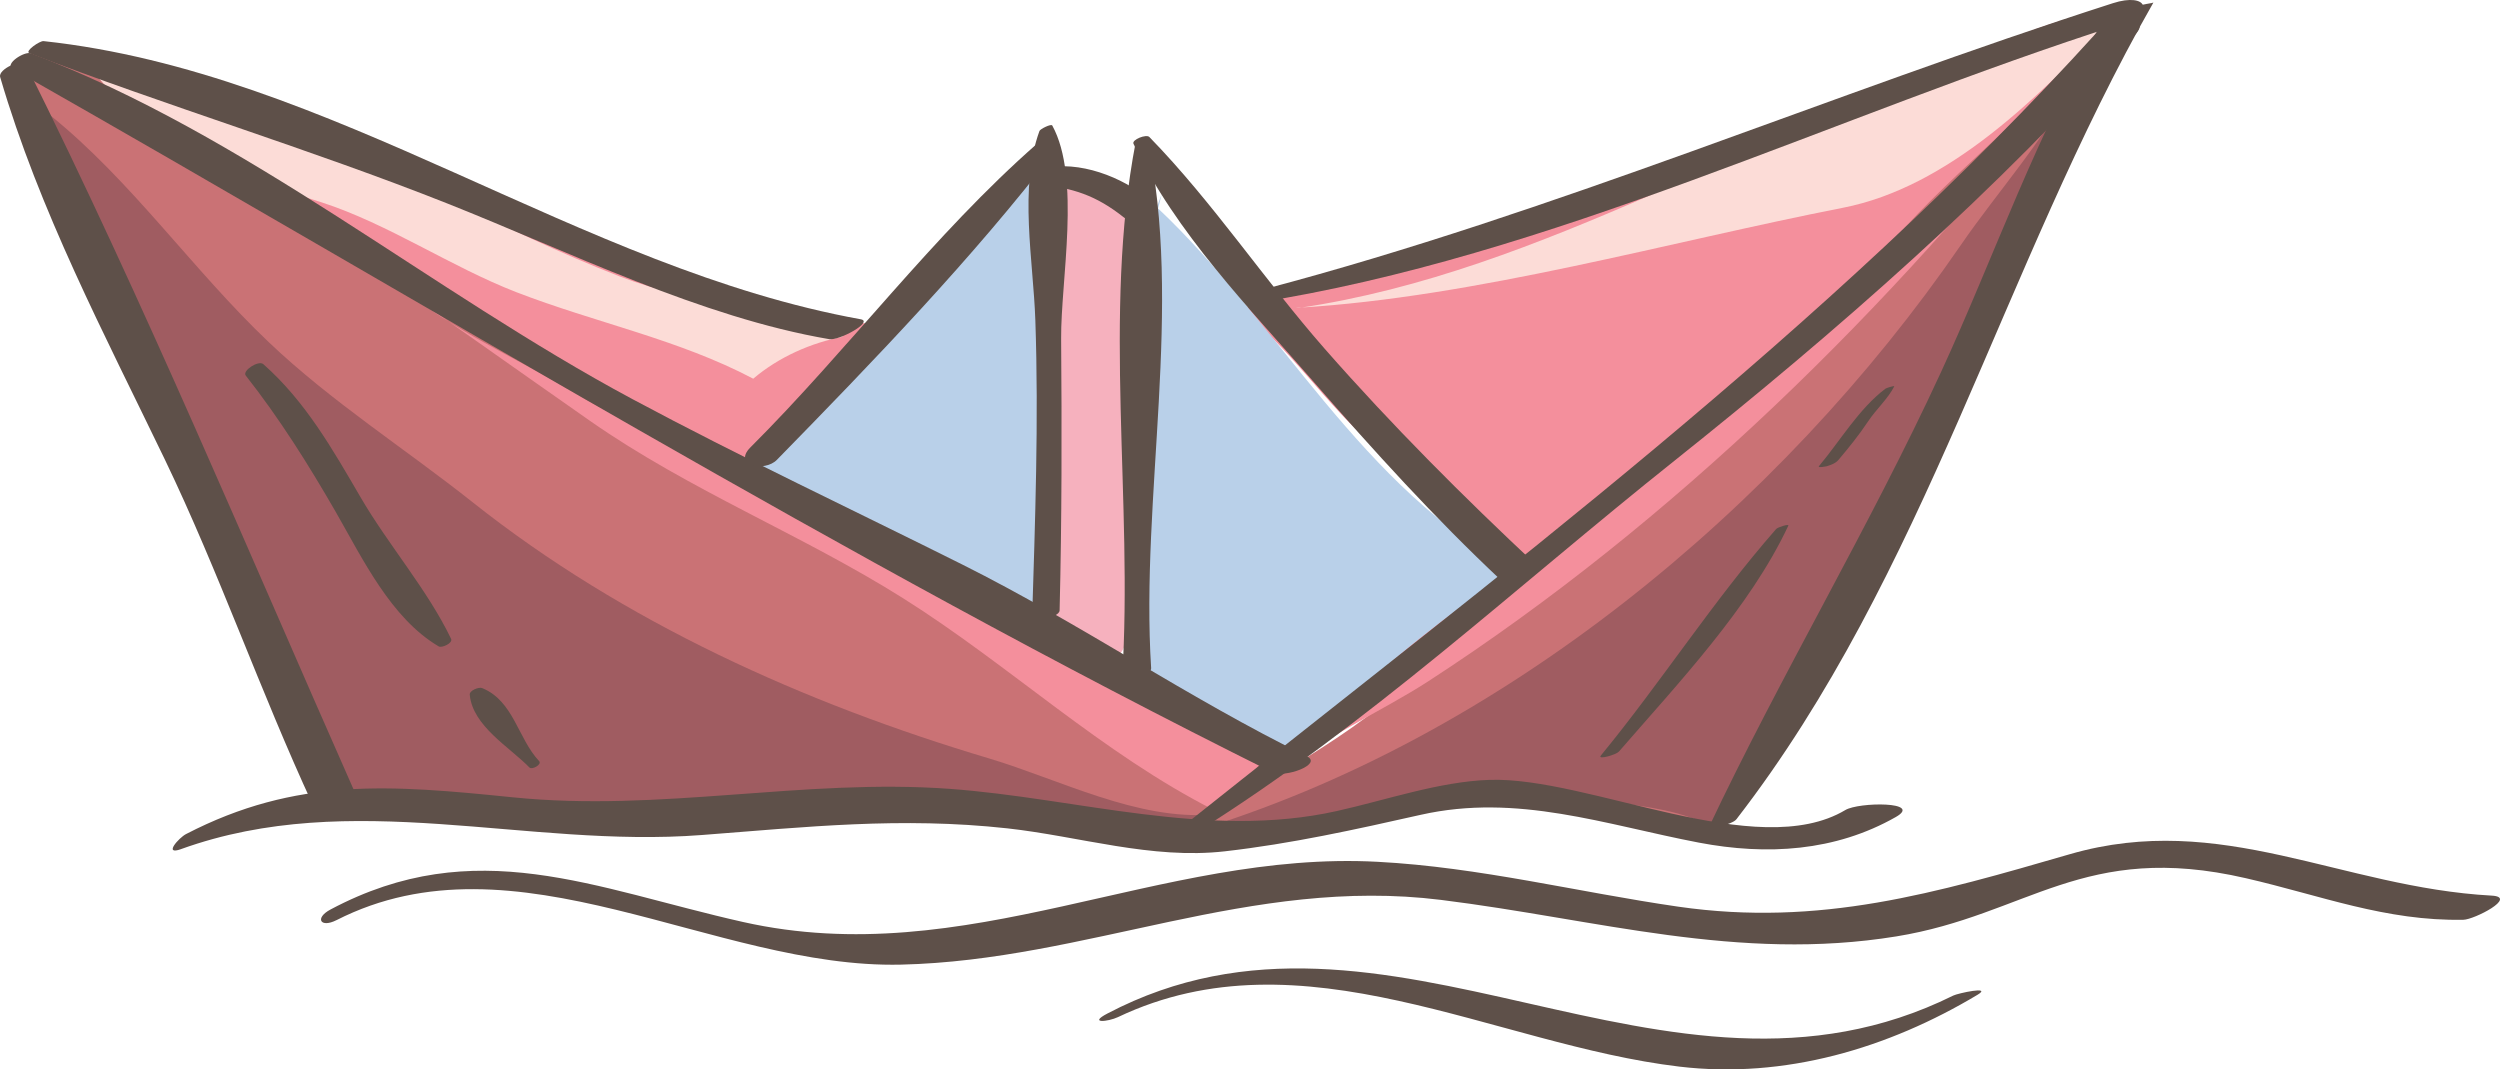 <svg id="_Слой_2" xmlns="http://www.w3.org/2000/svg" width="1080" height="461.98" viewBox="0 0 1080 461.98"><g id="School01_54306319"><g id="School01_54306319-2"><g><path d="M704.73 207.38c50.21-41.21 95.54-89.03 142.12-134.23 22.87-22.2 43.26-48.13 68.3-67.71-39.75 81.86-72.02 166.68-115.69 246.54-15.28 27.92-28.37 79.32-57.01 96.44-28.93 17.33-72.11-2.7-103.61-2.19-42.41.68-83.53 14.04-126.37 14.89-1.13.04-1.08.07.09.09 30.6-23.77 65.35-38.35 93.92-64.9 33.01-30.71 63.77-60.64 98.25-88.94z" fill="#ca7275"/><path d="M26.07 80.72c7.66 21.95 11.54 44.66 22.15 65.57 22.56 44.44 48.36 84.14 65.05 131.1 8.07 22.67 17.62 45.88 27.94 68.01 60.34 2.3 119.7 9.1 179.57 3.38 53.29-5.14 103.14 1.02 156.54 7.84 38.62 4.96 48.31-9.83 80.17-27.67-28.62-9.13-60.01-32.58-87.34-46.76-28.55-14.78-56.06-29.99-84.36-45.32-53.18-28.75-106.09-58.81-159.09-87.95-50.97-28.05-102.8-55.84-150.1-89.8C65.28 50.98 23.5 9.49 8.58 26.33c-10.23 11.54 13.39 42.63 17.49 54.4z" fill="#ca7275"/><path d="M21.7 49.81c35.2 28.35 61.56 66.84 94.42 98.02 26.95 25.64 58.99 46.08 88.11 69.18 65.12 51.67 143.36 86.87 223.08 110.64 30.31 9.06 64.22 26.9 96.47 24.2-22.22 22.51-99.28-8.16-133.29-6.15-56.56 3.34-111.09 6.94-167.4 4.58-27.2-1.17-54.92-.18-81.86-3.29-12.12-53.4-35.42-106.79-61.79-154.67-23.75-43.17-31.32-101.63-62.37-139.39l4.64-3.11z" fill="#a05c61"/><path d="M514.26 359.6c133.24-39.75 254.74-140.07 332.75-253.64 16.4-23.89 37.27-46.49 49.89-72.69-44.57 115.15-101.94 220.9-158.01 330.48 8.95-17.49-76.57-19.51-83.33-19.74-31.57-1.04-59.02 11.09-89.62 13.93-16.99 1.58-33.55 2.66-50.14-1.44l-1.55 3.11z" fill="#a05c61"/><path d="M542.13 130.34c19.04-12.84 55.77-14.15 79.03-20.5 24.04-6.58 47.75-15.8 71.7-25.49 47.14-19.02 96.69-36.23 143.9-54.22 23.25-8.86 52.64-25.04 76.95-24.95-25.33 34.59-61.38 61.11-90.77 93.04-32.4 35.24-68.73 69.11-106.49 98.63-20.24 15.82-39.77 33.17-59.69 49.03-11.15-25.04-41.91-36.69-62.58-53-20.28-16-39.3-46.44-58.25-57.91l6.2-4.64z" fill="#f48f9c"/><path d="M41.82 29.66c80.29 6.67 143.72 49.42 215.94 78.33 25.73 10.32 52.98 17.6 79.54 24.38 13.79 3.52 27.45 8.05 41.73 7.17-26.14 18.34-38.89 44.01-61.2 65.01-5.45-11.15-40.4-25.13-52.91-34.43-19.56-14.53-42.48-22.17-63.97-32.97-38.8-19.45-73.98-42.54-109.8-66.12-18.79-12.35-38.38-20.55-49.33-41.37h0z" fill="#f48f9c"/><path d="M319.1 203.15c16.38-21.29 46.15-44.64 66.54-68.16 18.21-21 37.02-51.8 61.68-64.9 11.81 46.76 3.42 105.32 3.42 153.97.0 13.81 1.71 29.7-1.85 42.39-44.01-15.28-95.59-35.29-132.9-63.3h3.11z" fill="#b9d0e9"/><path d="M500.31 90.07c51.51 48.43 88.51 121.98 154.72 156.36-13.88 33.69-72.97 54.94-98.97 80.78-31.75-27.38-67.78-13-64.58-65.39 2.39-39.21 2.07-77.58 1.08-116.88-.52-21.63 1.17-40.79 9.31-61.07l-1.56 6.2z" fill="#b9d0e9"/><path d="M455.38 74.59c21 10.16 30.94 4.87 37.95 29.45 4.91 17.37 1.92 36.66 1.53 54.33-.79 35.15 1.89 72.58-5.41 107.17-7.3 34.68-7.84 7.32-35.38 5.54-.56-64.63-.16-130.25-.23-194.96l1.53-1.53z" fill="#f6b1be"/><path d="M568.45 319.31c33.33-42.25 88.78-73.23 130.09-106.95 45.72-37.34 85.7-76.75 128.55-116.5 21.95-20.37 50.61-36.87 67.58-61.77-77.88 99.06-171.75 191.54-277.68 260.24-20.08 13.02-46.69 24.56-63.99 40.47l15.46-15.5z" fill="#f48f9c"/><path d="M57.3 48.25c68.55 41.44 131.82 87.63 197.64 133.6 43.17 30.15 91.71 49.19 135.31 76.66 46.01 28.98 85.61 66.79 134.44 91.58.18.07 20.15-18.52 20.15-21.59.04-8.72-10.97-13.61-18.66-18.39-18.79-11.67-41.1-16.86-60.17-28.19-32.06-19.09-60.91-43.11-94.82-59.17-40.83-19.31-85.4-30.08-124.25-53.7-24.38-14.78-51.4-26.14-73.46-44.89L57.3 48.25z" fill="#f48f9c"/><path d="M911.77 9.43c-31.79 32.9-69.94 71.39-115.73 80.35-75.15 14.71-158.41 38.58-235.09 43.15-1.51.05-1.47.07.11.11 107.1-15.7 200.53-79.32 303.53-109.65 15.95-4.69 31.55-9.17 47.18-13.97z" fill="#fcdcd7"/><path d="M40.74 31.42c30.74 37.57 54.31 41.82 98.27 56.02 28.84 9.35 55.7 27.78 84 38.76 34.21 13.25 69.94 20.3 102.39 37.4 10.95-9.33 25.01-15.55 38.89-18.16-29.7-12.44-64.94-13.79-96.42-25.96-52.7-20.37-97.46-48.27-152.44-63.59-23.98-6.71-50.14-21.63-74.7-24.47z" fill="#fcdcd7"/></g><g><path d="M516.58 359.73c74.41-46.53 138.04-105.93 206.63-160.57 70.4-56.15 139.8-116.72 199.4-184.42 7.73-8.79-12.3-5.68-16.43-1.13-116.77 128.89-259.99 235.57-395.37 343.5-5.23 4.19 2.84 4.46 5.77 2.61h0z" fill="#5e5049"/><path d="M750.07 353.99C832.19 247.88 864.84 115.74 930.27 1.11c-.2.38-18.27 2.32-21.43 7.55-28.46 47.18-47.23 102.03-70.31 152.06-30.98 67.15-69.07 130.58-100.59 197.26-.18.36 10.41-1.76 12.12-3.99h0z" fill="#5e5049"/><path d="M5.43 29.75c180.67 102.62 357.97 211.36 544.23 303.89 5.23 2.59 21.95-3.47 14.9-6.94-51.08-25.01-97.87-57.33-148.74-82.77-47.59-23.8-95.59-46.33-142.5-71.45C185.7 125.54 106.65 58.37 13.38 23.04c-2.79-1.06-11.6 4.64-7.95 6.71h0z" fill="#5e5049"/><path d="M.06 33.27c16.9 57.82 45.07 111.09 71.12 165.17 23.52 48.9 41.19 100.09 63.95 149.24 2.34 5.09 19.87-1.58 17.85-6.11C106.49 236.52 62.62 131.15 11.31 28.13c-1.56-3.13-12.24 1.76-11.24 5.14H.06z" fill="#5e5049"/><path d="M78.21 366.81c73.98-26.61 148.9-.23 224.93-6.08 45.34-3.47 86.03-7.93 132.05-2.88 31.14 3.45 62.26 13.52 93.92 9.92 28.73-3.27 56.42-9.42 84.64-15.77 41.78-9.4 79.77 4.3 120.15 12.01 29.43 5.61 58.9 3.83 85.09-11.06 11.88-6.76-15.95-6.51-21.79-3.02-38.22 22.85-110.78-14.44-153.75-13.03-21.63.7-44.93 8.81-66 13.48-55.32 12.35-112.1-5.59-167.22-9.6-63.14-4.6-124.79 10.14-188.56 3.67-52.86-5.36-93.58-8.86-141.33 15.88-3.06 1.6-9.96 9.29-2.12 6.49h0z" fill="#5e5049"/><path d="M12.64 22.93c59.71 23.01 121.14 41.39 180.79 65.05 52.12 20.69 109.44 49.1 164.81 58.54 4.31.72 19.31-7.55 13.61-8.59C249.92 115.92 143.69 31.2 18.81 17.76c-1.6-.18-8.2 4.37-6.17 5.16h0z" fill="#5e5049"/><path d="M541.82 130.97c128.4-20.01 250.96-81.21 374.22-120.51 15.21-4.87 11.78-13.93-3.27-9.08-122.65 39.45-241.65 90.52-366.31 123.46-1.98.54-10.41 7.03-4.64 6.13h0z" fill="#5e5049"/><path d="M448.03 62.07c-44.89 39.34-81.5 88.96-123.82 131.17-7.86 7.84 6.06 10.91 11.43 5.39 41.51-42.45 84.54-87.03 120.71-134.14 4.03-5.23-5.79-4.64-8.32-2.41h0z" fill="#5e5049"/><path d="M489.67 62.11c17.94 38.22 50.48 71.48 77.97 103.02 25.87 29.65 52.08 58.61 80.81 85.54 3.42 3.24 18.72-3.33 15.59-6.26-31.86-29.77-62.89-60.84-91.67-93.63-26.09-29.72-48.31-63.34-75.85-91.6-1.31-1.35-7.71 1.17-6.85 2.93h0z" fill="#5e5049"/><path d="M490.62 61.39c-14.33 74.23-1.04 155.84-5.86 231.28-.22 3.29 12.8-.05 12.53-4.15-4.69-73.57 14.08-156.7-1.74-228.9-.25-1.17-4.73.72-4.93 1.76h0z" fill="#5e5049"/><path d="M449.05 56.57c-8.95 24.52-2.64 56.15-1.78 81.84 1.49 43.31-.11 86.89-1.44 130.15.0.22 11.85-1.67 11.92-4.87.97-39.07.97-78.19.66-117.31-.18-25.42 8.61-69.47-3.83-92.16-.5-.86-5.23 1.53-5.52 2.34h0z" fill="#5e5049"/><path d="M448.35 79.69c15.01 1.35 25.24 4.76 37.14 14.22 4.37 3.49 16.02-3.47 11.09-7.64-11.7-9.87-30.51-17.1-45.84-13.54-2.75.65-7.89 6.47-2.39 6.96h0z" fill="#5e5049"/><path d="M699.42 324.63c25.42-29.34 56.56-62.15 73.14-97.55.43-.92-4.6.7-5.23 1.42-27.08 30.83-49.66 66.12-75.78 97.91-1.58 1.94 6.56-.27 7.86-1.78h0z" fill="#5e5049"/><path d="M794.15 198.76c4.53-5.36 8.97-10.86 12.87-16.72 3.36-5.09 8.54-9.74 11.29-15.1.27-.5-3.38.65-3.83.99-11.49 8.7-19.49 22.49-28.69 33.44-.77.9 3.29.07 3.4.04 1.71-.54 3.79-1.26 4.96-2.66h0z" fill="#5e5049"/><path d="M106.17 162.25c14.65 18.61 27.11 38.49 38.91 58.97 11.58 20.17 23.8 45.86 44.44 58.03 1.33.81 6.22-1.44 5.36-3.25-10.1-21.09-27.13-40.6-39.07-61.11-12.15-20.82-23.8-41.44-42.05-57.57-2.03-1.83-9.24 2.82-7.59 4.94h0z" fill="#5e5049"/><path d="M232.88 328.77c-9.19-9.8-10.95-25.96-24.61-31.53-1.4-.56-5.52 1.02-5.34 2.88 1.26 13.54 17.15 22.56 25.78 31.43 1.15 1.15 5.57-1.31 4.17-2.79h0z" fill="#5e5049"/><path d="M145.34 397.52c77.52-39.5 163.12 21.09 243.93 19.2 80.31-1.87 151.02-38.2 233.27-27.96 67.44 8.38 128.4 26.86 196.67 15.77 56.74-9.24 80.85-41.33 150.98-25.15 32.38 7.44 60.43 18.63 94.05 17.96 4.69-.11 23.53-9.8 12.19-10.43-65.01-3.54-116.83-36.82-182.18-17.92-57.91 16.77-108.07 31.52-169.25 22.69-43.56-6.31-85.74-17.04-129.84-19.38-94.39-5.05-177.45 47.72-274.17 26-64.27-14.44-115.64-38.71-178.22-5.39-6.94 3.7-4.35 8.11 2.57 4.6h0z" fill="#5e5049"/><path d="M483.01 439.37c79.61-37.81 162.44 11.9 242.46 21.41 45.47 5.41 90.22-7.89 128.85-31.05 6.49-3.9-8.56-.63-10.52.36-124.81 61.83-244.38-55.77-365.4 7.75-8.43 4.42.2 3.61 4.62 1.53h0z" fill="#5e5049"/></g></g></g></svg>
